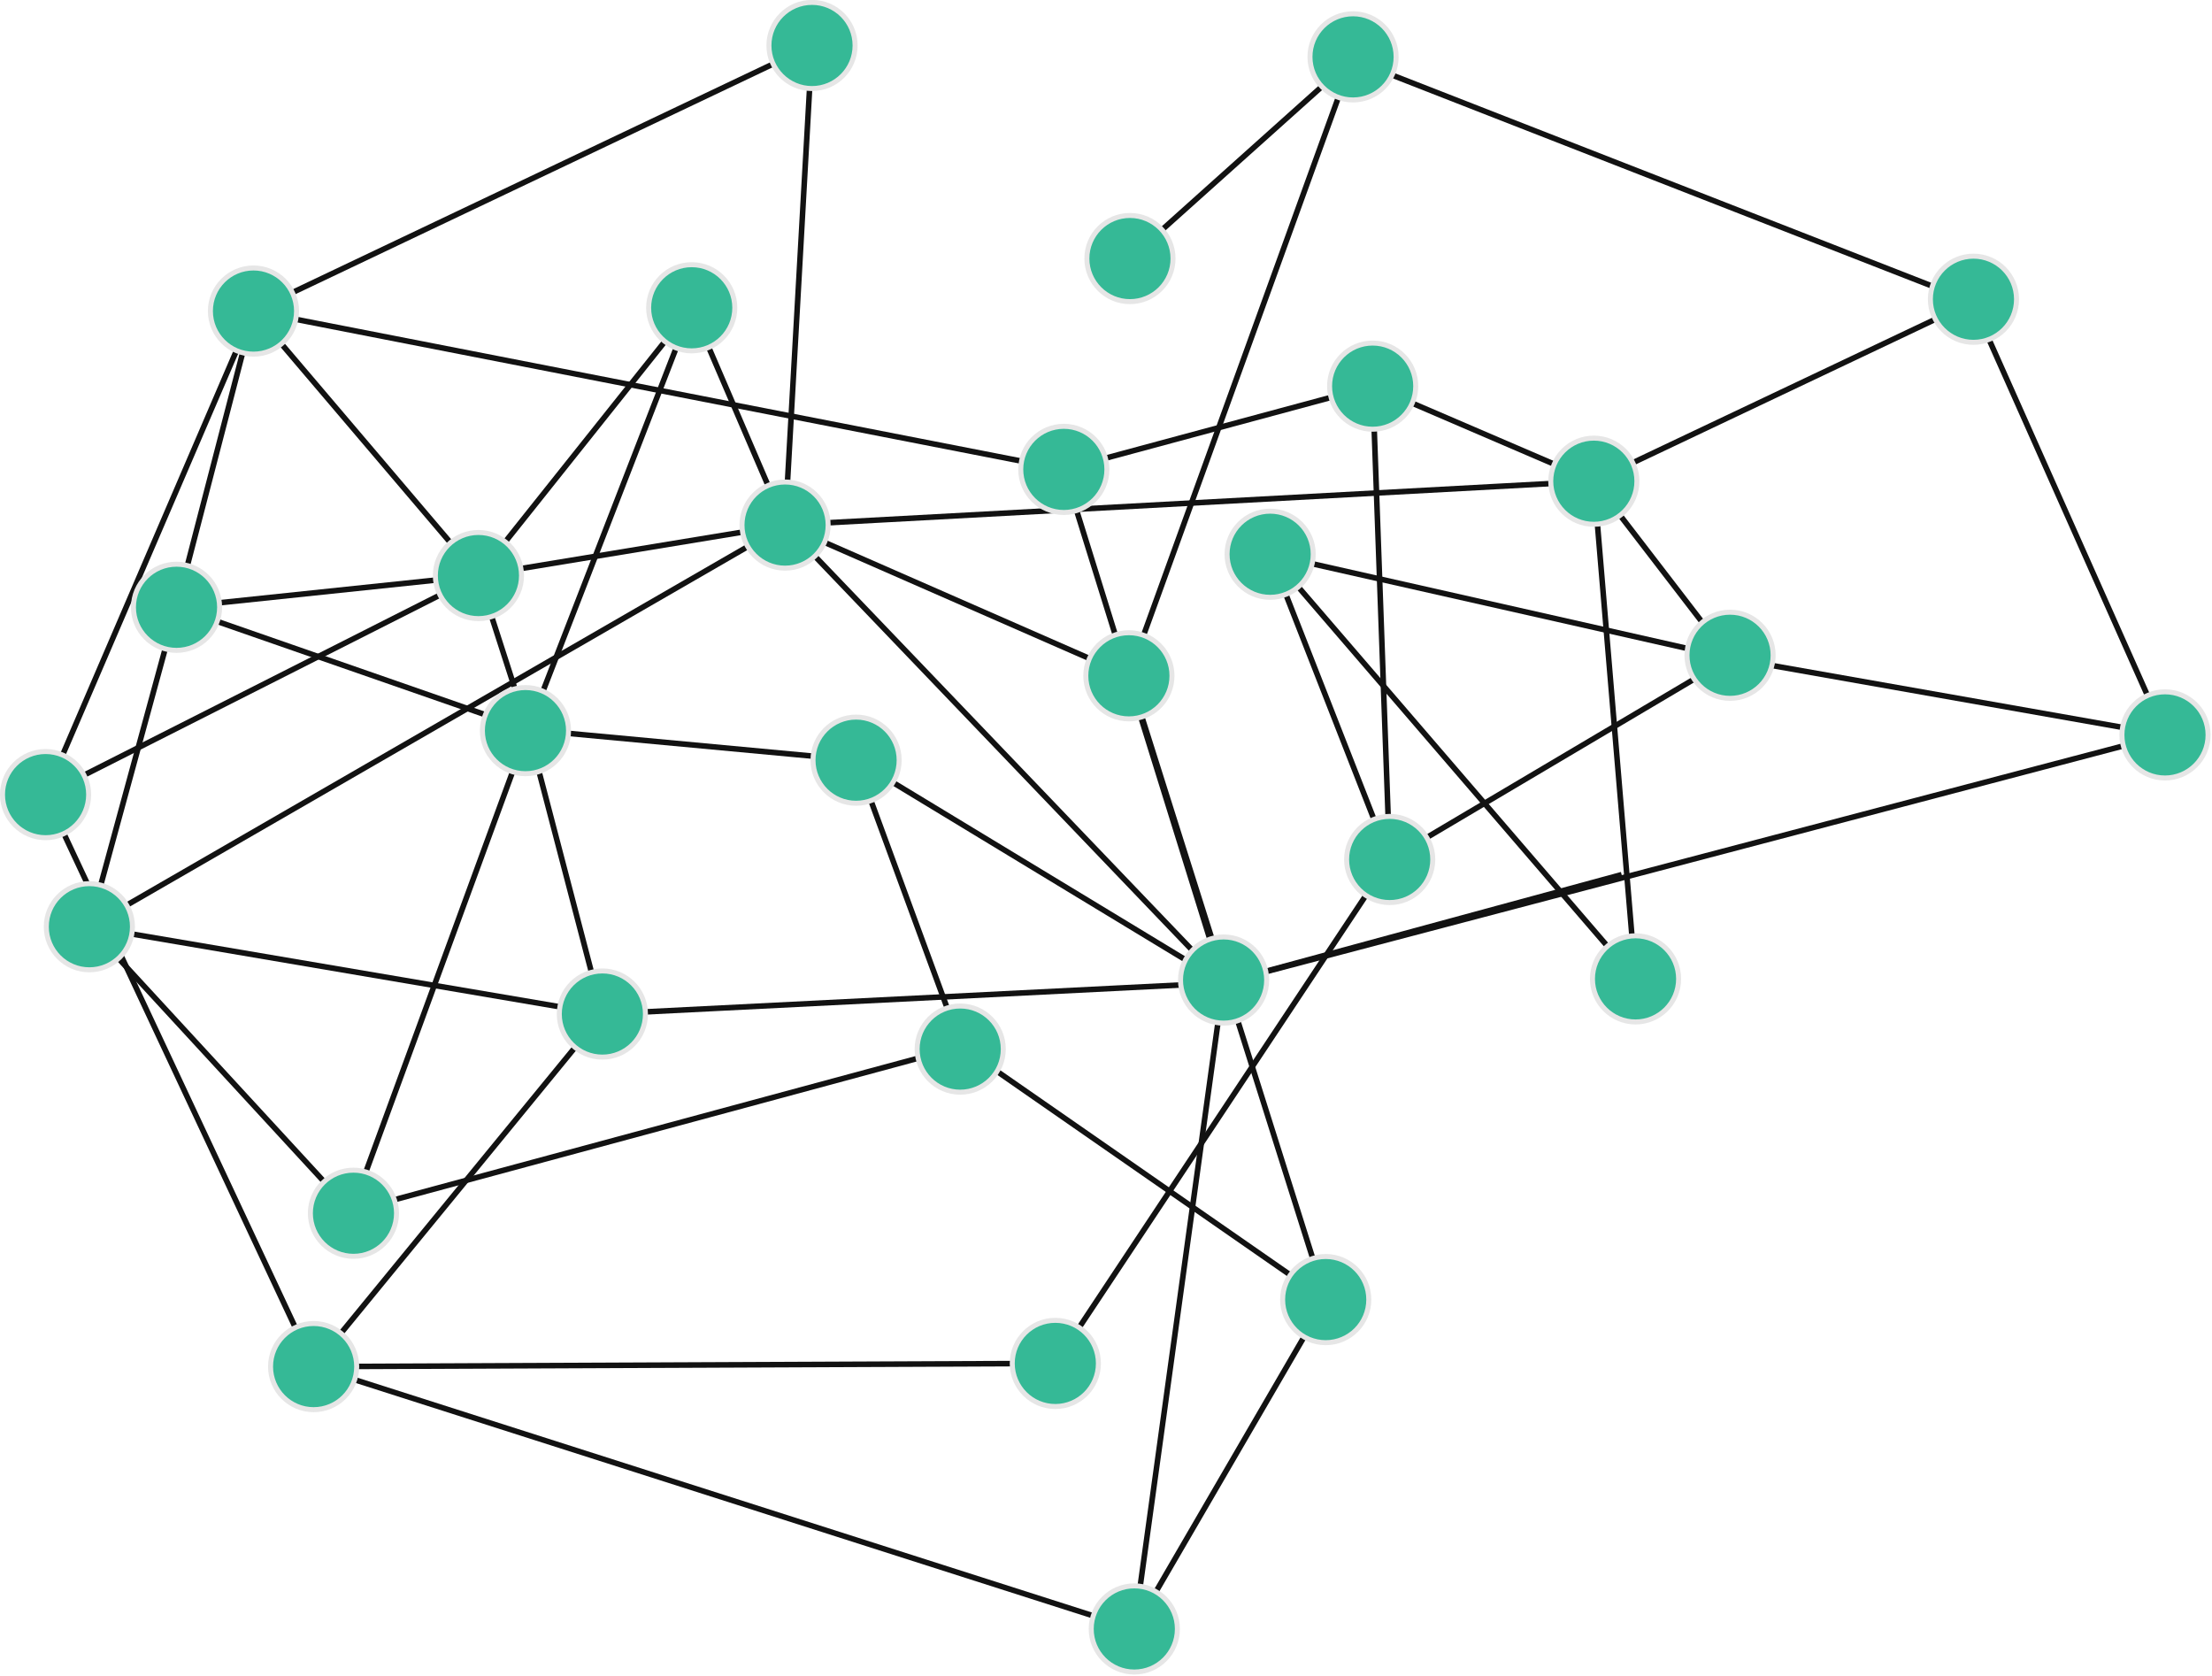 <?xml version="1.0" encoding="UTF-8" standalone="no"?>
<svg
   id="svg241"
   width="306.441pt"
   height="232.122pt"
   version="1.1"
   viewBox="0 0 306.441 232.122"
   sodipodi:docname="graph_nodes.svg"
   inkscape:version="1.3 (0e150ed6c4, 2023-07-21)"
   inkscape:export-filename="graph_object.pdf"
   inkscape:export-xdpi="400"
   inkscape:export-ydpi="400"
   xmlns:inkscape="http://www.inkscape.org/namespaces/inkscape"
   xmlns:sodipodi="http://sodipodi.sourceforge.net/DTD/sodipodi-0.dtd"
   xmlns:xlink="http://www.w3.org/1999/xlink"
   xmlns="http://www.w3.org/2000/svg"
   xmlns:svg="http://www.w3.org/2000/svg"
   xmlns:rdf="http://www.w3.org/1999/02/22-rdf-syntax-ns#"
   xmlns:cc="http://creativecommons.org/ns#"
   xmlns:dc="http://purl.org/dc/elements/1.1/">
  <sodipodi:namedview
     id="namedview114"
     pagecolor="#121212"
     bordercolor="#666666"
     borderopacity="1.0"
     inkscape:showpageshadow="2"
     inkscape:pageopacity="0.0"
     inkscape:pagecheckerboard="0"
     inkscape:deskcolor="#d1d1d1"
     inkscape:document-units="pt"
     showgrid="false"
     inkscape:zoom="2.0225246"
     inkscape:cx="218.78597"
     inkscape:cy="139.92413"
     inkscape:window-width="1920"
     inkscape:window-height="1043"
     inkscape:window-x="0"
     inkscape:window-y="0"
     inkscape:window-maximized="1"
     inkscape:current-layer="g1" />
  <defs
     id="defs6">
    <style
       id="style4"
       type="text/css">*{stroke-linejoin: round; stroke-linecap: butt}</style>
  </defs>
  <use
     id="use171"
     x="386.175"
     y="156.36"
     fill="#73e6c8"
     stroke="#000000"
     stroke-width="0.3"
     xlink:href="#m36042471c1"
     transform="translate(-61.976,-75.211)" />
  <use
     id="use173"
     x="420.813"
     y="234.179"
     fill="#73e6c8"
     stroke="#000000"
     stroke-width="0.3"
     xlink:href="#m36042471c1"
     transform="translate(-61.976,-75.211)" />
  <use
     id="use175"
     x="251.629"
     y="278.723"
     fill="#73e6c8"
     stroke="#000000"
     stroke-width="0.3"
     xlink:href="#m36042471c1"
     transform="translate(-61.976,-75.211)" />
  <use
     id="use177"
     x="172.863"
     y="196.482"
     fill="#73e6c8"
     stroke="#000000"
     stroke-width="0.3"
     xlink:href="#m36042471c1"
     transform="translate(-61.976,-75.211)" />
  <use
     id="use179"
     x="126.676"
     y="233.227"
     fill="#73e6c8"
     stroke="#000000"
     stroke-width="0.3"
     xlink:href="#m36042471c1"
     transform="translate(-61.976,-75.211)" />
  <use
     id="use181"
     x="221.416"
     y="347.097"
     fill="#73e6c8"
     stroke="#000000"
     stroke-width="0.3"
     xlink:href="#m36042471c1"
     transform="translate(-61.976,-75.211)" />
  <use
     id="use183"
     x="235.718"
     y="34.988"
     fill="#73e6c8"
     stroke="#52aa71"
     stroke-width="1.5"
     xlink:href="#m36042471c1"
     transform="translate(-61.976,-75.211)" />
  <use
     id="use185"
     x="204.533"
     y="290.165"
     fill="#73e6c8"
     stroke="#000000"
     stroke-width="0.3"
     xlink:href="#m36042471c1"
     transform="translate(-61.976,-75.211)" />
  <use
     id="use187"
     x="94.938"
     y="319.777"
     fill="#73e6c8"
     stroke="#000000"
     stroke-width="0.3"
     xlink:href="#m36042471c1"
     transform="translate(-61.976,-75.211)" />
  <use
     id="use189"
     x="88.15"
     y="347.67"
     fill="#73e6c8"
     stroke="#000000"
     stroke-width="0.3"
     xlink:href="#m36042471c1"
     transform="translate(-61.976,-75.211)" />
  <use
     id="use191"
     x="342.597"
     y="220.369"
     fill="#73e6c8"
     stroke="#000000"
     stroke-width="0.3"
     xlink:href="#m36042471c1"
     transform="translate(-61.976,-75.211)" />
  <use
     id="use193"
     x="318.184"
     y="188.599"
     fill="#73e6c8"
     stroke="#000000"
     stroke-width="0.3"
     xlink:href="#m36042471c1"
     transform="translate(-61.976,-75.211)" />
  <use
     id="use195"
     x="234.637"
     y="223.558"
     fill="#73e6c8"
     stroke="#000000"
     stroke-width="0.3"
     xlink:href="#m36042471c1"
     transform="translate(-61.976,-75.211)" />
  <use
     id="use197"
     x="140.029"
     y="284.329"
     fill="#73e6c8"
     stroke="#000000"
     stroke-width="0.3"
     xlink:href="#m36042471c1"
     transform="translate(-61.976,-75.211)" />
  <use
     id="use199"
     transform="translate(-60.611,-86.711)"
     x="277.17"
     y="183.336"
     fill="#73e6c8"
     stroke="#000000"
     stroke-width="0.3"
     xlink:href="#m36042471c1" />
  <use
     id="use201"
     x="47.854"
     y="268.648"
     fill="#73e6c8"
     stroke="#000000"
     stroke-width="0.3"
     xlink:href="#m36042471c1"
     transform="translate(-61.976,-75.211)" />
  <use
     id="use203"
     x="185.622"
     y="238.717"
     fill="#73e6c8"
     stroke="#000000"
     stroke-width="0.3"
     xlink:href="#m36042471c1"
     transform="translate(-61.976,-75.211)" />
  <use
     id="use205"
     x="270.01"
     y="335.628"
     fill="#73e6c8"
     stroke="#000000"
     stroke-width="0.3"
     xlink:href="#m36042471c1"
     transform="translate(-61.976,-75.211)" />
  <use
     id="use207"
     x="281.5"
     y="256.557"
     fill="#73e6c8"
     stroke="#000000"
     stroke-width="0.3"
     xlink:href="#m36042471c1"
     transform="translate(-61.976,-75.211)" />
  <use
     id="use209"
     transform="translate(-57.014,-69.193)"
     x="59.043"
     y="205.227"
     fill="#73e6c8"
     stroke="#000000"
     stroke-width="0.3"
     xlink:href="#m36042471c1" />
  <use
     id="use211"
     x="274.743"
     y="112.829"
     fill="#73e6c8"
     stroke="#000000"
     stroke-width="0.3"
     xlink:href="#m36042471c1"
     transform="translate(-61.976,-75.211)" />
  <use
     id="use213"
     x="117.759"
     y="205.553"
     fill="#73e6c8"
     stroke="#000000"
     stroke-width="0.3"
     xlink:href="#m36042471c1"
     transform="translate(-61.976,-75.211)" />
  <use
     id="use215"
     x="260.024"
     y="201.72"
     fill="#73e6c8"
     stroke="#000000"
     stroke-width="0.3"
     xlink:href="#m36042471c1"
     transform="translate(-61.976,-75.211)" />
  <use
     id="use217"
     x="77.343"
     y="158.027"
     fill="#73e6c8"
     stroke="#000000"
     stroke-width="0.3"
     xlink:href="#m36042471c1"
     transform="translate(-61.976,-75.211)" />
  <use
     id="use219"
     x="39.987"
     y="244.903"
     fill="#73e6c8"
     stroke="#000000"
     stroke-width="0.3"
     xlink:href="#m36042471c1"
     transform="translate(-61.976,-75.211)" />
  <use
     id="use221"
     x="177.705"
     y="110.312"
     fill="#73e6c8"
     stroke="#000000"
     stroke-width="0.3"
     xlink:href="#m36042471c1"
     transform="translate(-61.976,-75.211)" />
  <use
     id="use223"
     x="176.359"
     y="368.212"
     fill="#73e6c8"
     stroke="#000000"
     stroke-width="0.3"
     xlink:href="#m36042471c1"
     transform="translate(-61.976,-75.211)" />
  <use
     id="use225"
     x="156.089"
     y="157.44"
     fill="#73e6c8"
     stroke="#000000"
     stroke-width="0.3"
     xlink:href="#m36042471c1"
     transform="translate(-61.976,-75.211)" />
  <use
     id="use227"
     x="222.947"
     y="186.477"
     fill="#73e6c8"
     stroke="#000000"
     stroke-width="0.3"
     xlink:href="#m36042471c1"
     transform="translate(-61.976,-75.211)" />
  <use
     id="use229"
     transform="translate(-59.568,-56.43)"
     x="323.178"
     y="259.288"
     fill="#73e6c8"
     stroke="#000000"
     stroke-width="0.3"
     xlink:href="#m36042471c1" />
  <g
     id="g1"
     transform="matrix(0.771,0,0,0.771,0.116,-23.734)">
    <path
       id="path11"
       d="m 354.233,84.999 34.638,77.819"
       fill="none"
       stroke="#222222"
       style="stroke:#121212;stroke-opacity:1;opacity:1" />
    <path
       id="path13"
       d="m 354.233,84.999 -67.991,32.239"
       fill="none"
       stroke="#222222"
       style="stroke:#121212;stroke-opacity:1;opacity:1" />
    <path
       id="path15"
       d="m 354.233,84.999 -111.43,-43.531"
       fill="none"
       stroke="#222222"
       style="stroke:#121212;stroke-opacity:1;opacity:1" />
    <path
       id="path19"
       d="m 388.863,162.819 -169.18,44.545"
       fill="none"
       stroke="#222222"
       style="stroke:#121212;stroke-opacity:1;opacity:1" />
    <path
       id="path21"
       d="m 388.863,162.819 -78.216,-13.809"
       fill="none"
       stroke="#222222"
       style="stroke:#121212;stroke-opacity:1;opacity:1" />
    <path
       id="path23"
       d="m 219.683,207.359 -78.766,-82.241"
       fill="none"
       stroke="#222222"
       style="stroke:#121212;stroke-opacity:1;opacity:1" />
    <path
       id="path27"
       d="m 219.683,207.359 -111.6,5.606"
       fill="none"
       stroke="#222222"
       style="stroke:#121212;stroke-opacity:1;opacity:1" />
    <path
       id="path29"
       d="m 219.683,207.359 -66.007,-40.006"
       fill="none"
       stroke="#222222"
       style="stroke:#121212;stroke-opacity:1;opacity:1" />
    <path
       id="path31"
       d="m 219.683,207.359 -16.018,116.086"
       fill="none"
       stroke="#222222"
       style="stroke:#121212;stroke-opacity:1;opacity:1"
       sodipodi:nodetypes="cc" />
    <path
       id="path33"
       d="m 219.683,207.359 -28.682,-92.247"
       fill="none"
       stroke="#222222"
       style="stroke:#121212;stroke-opacity:1;opacity:1" />
    <path
       id="path35"
       d="m 219.683,207.359 71.549,-19.435"
       fill="none"
       stroke="#222222"
       style="stroke:#121212;stroke-opacity:1;opacity:1" />
    <path
       id="path37"
       d="m 140.913,125.119 145.32,-7.883"
       fill="none"
       stroke="#222222"
       style="stroke:#121212;stroke-opacity:1;opacity:1" />
    <path
       id="path39"
       d="m 140.913,125.119 61.775,27.076"
       fill="none"
       stroke="#222222"
       style="stroke:#121212;stroke-opacity:1;opacity:1" />
    <path
       id="path41"
       d="M 140.913,125.119 15.903,197.285"
       fill="none"
       stroke="#222222"
       style="stroke:#121212;stroke-opacity:1;opacity:1" />
    <path
       id="path43"
       d="m 140.913,125.119 -55.104,9.071"
       fill="none"
       stroke="#222222"
       style="stroke:#121212;stroke-opacity:1;opacity:1" />
    <path
       id="path45"
       d="m 140.913,125.119 4.842,-86.17"
       fill="none"
       stroke="#222222"
       style="stroke:#121212;stroke-opacity:1;opacity:1" />
    <path
       id="path47"
       d="m 140.913,125.119 -16.774,-39.042"
       fill="none"
       stroke="#222222"
       style="stroke:#121212;stroke-opacity:1;opacity:1" />
    <path
       id="path49"
       d="m 94.733,161.869 -31.737,86.55"
       fill="none"
       stroke="#222222"
       style="stroke:#121212;stroke-opacity:1;opacity:1" />
    <path
       id="path51"
       d="m 94.733,161.869 13.354,51.102"
       fill="none"
       stroke="#222222"
       style="stroke:#121212;stroke-opacity:1;opacity:1" />
    <path
       id="path55"
       d="m 94.733,161.869 58.947,5.49"
       fill="none"
       stroke="#222222"
       style="stroke:#121212;stroke-opacity:1;opacity:1" />
    <path
       id="path57"
       d="m 94.733,161.869 -63.159,-21.981"
       fill="none"
       stroke="#222222"
       style="stroke:#121212;stroke-opacity:1;opacity:1" />
    <path
       id="path59"
       d="m 94.733,161.869 -8.917,-27.674"
       fill="none"
       stroke="#222222"
       style="stroke:#121212;stroke-opacity:1;opacity:1" />
    <path
       id="path61"
       d="M 94.733,161.869 124.146,86.082"
       fill="none"
       stroke="#222222"
       style="stroke:#121212;stroke-opacity:1;opacity:1" />
    <path
       id="path63"
       d="m 189.473,275.739 -133.27,0.572"
       fill="none"
       stroke="#222222"
       style="stroke:#121212;stroke-opacity:1;opacity:1" />
    <path
       id="path65"
       d="m 189.473,275.739 60.084,-90.54"
       fill="none"
       stroke="#222222"
       style="stroke:#121212;stroke-opacity:1;opacity:1" />
    <path
       id="path67"
       d="M 202.883,77.235 242.799,41.467"
       fill="none"
       stroke="#222222"
       style="stroke:#121212;stroke-opacity:1;opacity:1"
       sodipodi:nodetypes="cc" />
    <path
       id="path71"
       d="m 172.583,218.809 -109.59,29.612"
       fill="none"
       stroke="#222222"
       style="stroke:#121212;stroke-opacity:1;opacity:1" />
    <path
       id="path73"
       d="m 172.583,218.809 -18.911,-51.448"
       fill="none"
       stroke="#222222"
       style="stroke:#121212;stroke-opacity:1;opacity:1" />
    <path
       id="path75"
       d="m 172.583,218.809 65.477,45.463"
       fill="none"
       stroke="#222222"
       style="stroke:#121212;stroke-opacity:1;opacity:1" />
    <path
       id="path83"
       d="m 62.991,248.419 -47.085,-51.13"
       fill="none"
       stroke="#222222"
       style="stroke:#121212;stroke-opacity:1;opacity:1" />
    <path
       id="path87"
       d="m 56.203,276.309 51.879,-63.34"
       fill="none"
       stroke="#222222"
       style="stroke:#121212;stroke-opacity:1;opacity:1" />
    <path
       id="path89"
       d="M 56.203,276.309 8.039,173.539"
       fill="none"
       stroke="#222222"
       style="stroke:#121212;stroke-opacity:1;opacity:1" />
    <path
       id="path91"
       d="m 56.203,276.309 147.462,47.136"
       fill="none"
       stroke="#222222"
       style="stroke:#121212;stroke-opacity:1;opacity:1"
       sodipodi:nodetypes="cc" />
    <path
       id="path93"
       d="m 310.653,149.009 -24.413,-31.77"
       fill="none"
       stroke="#222222"
       style="stroke:#121212;stroke-opacity:1;opacity:1" />
    <path
       id="path99"
       d="m 310.653,149.009 -61.097,36.188"
       fill="none"
       stroke="#222222"
       style="stroke:#121212;stroke-opacity:1;opacity:1" />
    <path
       id="path101"
       d="m 310.653,149.009 -82.573,-18.65"
       fill="none"
       stroke="#222222"
       style="stroke:#121212;stroke-opacity:1;opacity:1" />
    <path
       id="path105"
       d="m 286.233,117.239 -39.745,-17.084"
       fill="none"
       stroke="#222222"
       style="stroke:#121212;stroke-opacity:1;opacity:1" />
    <path
       id="path111"
       d="m 286.233,117.239 7.496,89.414"
       fill="none"
       stroke="#222222"
       style="stroke:#121212;stroke-opacity:1;opacity:1" />
    <path
       id="path115"
       d="m 202.693,152.199 35.372,112.07"
       fill="none"
       stroke="#222222"
       style="stroke:#121212;stroke-opacity:1;opacity:1" />
    <path
       id="path119"
       d="m 202.693,152.199 40.106,-110.73"
       fill="none"
       stroke="#222222"
       style="stroke:#121212;stroke-opacity:1;opacity:1" />
    <path
       id="path123"
       d="m 108.083,212.969 -92.176,-15.682"
       fill="none"
       stroke="#222222"
       style="stroke:#121212;stroke-opacity:1;opacity:1" />
    <path
       id="path127"
       d="m 246.493,100.159 3.061,85.042"
       fill="none"
       stroke="#222222"
       style="stroke:#121212;stroke-opacity:1;opacity:1" />
    <path
       id="path129"
       d="m 246.493,100.159 -55.492,14.962"
       fill="none"
       stroke="#222222"
       style="stroke:#121212;stroke-opacity:1;opacity:1" />
    <path
       id="path131"
       d="m 15.907,197.289 15.663,-57.402"
       fill="none"
       stroke="#222222"
       style="stroke:#121212;stroke-opacity:1;opacity:1" />
    <path
       id="path137"
       d="m 238.063,264.269 -34.398,59.176"
       fill="none"
       stroke="#222222"
       style="stroke:#121212;stroke-opacity:1;opacity:1"
       sodipodi:nodetypes="cc" />
    <path
       id="path139"
       d="m 249.553,185.199 -21.476,-54.838"
       fill="none"
       stroke="#222222"
       style="stroke:#121212;stroke-opacity:1;opacity:1" />
    <path
       id="path143"
       d="m 31.569,139.889 54.242,-5.692"
       fill="none"
       stroke="#222222"
       style="stroke:#121212;stroke-opacity:1;opacity:1" />
    <path
       id="path145"
       d="m 31.569,139.889 13.827,-53.218"
       fill="none"
       stroke="#222222"
       style="stroke:#121212;stroke-opacity:1;opacity:1" />
    <path
       id="path151"
       d="M 85.813,134.189 45.397,86.663"
       fill="none"
       stroke="#222222"
       style="stroke:#121212;stroke-opacity:1;opacity:1" />
    <path
       id="path153"
       d="m 85.813,134.189 -77.772,39.35"
       fill="none"
       stroke="#222222"
       style="stroke:#121212;stroke-opacity:1;opacity:1" />
    <path
       id="path155"
       d="M 85.813,134.189 124.143,86.075"
       fill="none"
       stroke="#222222"
       style="stroke:#121212;stroke-opacity:1;opacity:1" />
    <path
       id="path159"
       d="m 228.073,130.359 65.657,76.293"
       fill="none"
       stroke="#222222"
       style="stroke:#121212;stroke-opacity:1;opacity:1" />
    <path
       id="path161"
       d="M 45.396,86.669 8.04,173.545"
       fill="none"
       stroke="#222222"
       style="stroke:#121212;stroke-opacity:1;opacity:1" />
    <path
       id="path163"
       d="M 45.396,86.669 145.756,38.953"
       fill="none"
       stroke="#222222"
       style="stroke:#121212;stroke-opacity:1;opacity:1" />
    <path
       id="path165"
       d="M 45.396,86.669 190.996,115.118"
       fill="none"
       stroke="#222222"
       style="stroke:#121212;stroke-opacity:1;opacity:1" />
    <circle
       style="fill:#35b996;fill-opacity:1;stroke:#e6e6e6;stroke-width:0.9;stroke-linejoin:round;stroke-miterlimit:10;stroke-dasharray:none;stroke-opacity:1"
       id="path395"
       cx="145.755"
       cy="38.953"
       r="7.74" />
    <circle
       style="fill:#35b996;fill-opacity:1;stroke:#e6e6e6;stroke-width:0.9;stroke-linecap:butt;stroke-linejoin:round;stroke-miterlimit:10;stroke-dasharray:none;stroke-opacity:1"
       id="path395-3"
       cx="85.817"
       cy="134.189"
       r="7.74" />
    <circle
       style="fill:#35b996;fill-opacity:1;stroke:#e6e6e6;stroke-width:0.9;stroke-linecap:butt;stroke-linejoin:round;stroke-miterlimit:10;stroke-dasharray:none;stroke-opacity:1"
       id="path395-3-3"
       cx="15.909"
       cy="197.281"
       r="7.74" />
    <circle
       style="fill:#35b996;fill-opacity:1;stroke:#e6e6e6;stroke-width:0.9;stroke-linecap:butt;stroke-linejoin:round;stroke-miterlimit:10;stroke-dasharray:none;stroke-opacity:1"
       id="path395-3-5"
       cx="56.203"
       cy="276.309"
       r="7.74" />
    <circle
       style="fill:#35b996;fill-opacity:1;stroke:#e6e6e6;stroke-width:0.9;stroke-linecap:butt;stroke-linejoin:round;stroke-miterlimit:10;stroke-dasharray:none;stroke-opacity:1"
       id="path395-3-6"
       cx="63.359"
       cy="248.758"
       r="7.74" />
    <circle
       style="fill:#35b996;fill-opacity:1;stroke:#e6e6e6;stroke-width:0.9;stroke-linecap:butt;stroke-linejoin:round;stroke-miterlimit:10;stroke-dasharray:none;stroke-opacity:1"
       id="path395-3-2"
       cx="203.665"
       cy="323.445"
       r="7.74" />
    <circle
       style="fill:#35b996;fill-opacity:1;stroke:#e6e6e6;stroke-width:0.9;stroke-linecap:butt;stroke-linejoin:round;stroke-miterlimit:10;stroke-dasharray:none;stroke-opacity:1"
       id="path395-3-9"
       cx="108.086"
       cy="212.967"
       r="7.74" />
    <circle
       style="fill:#35b996;fill-opacity:1;stroke:#e6e6e6;stroke-width:0.9;stroke-linecap:butt;stroke-linejoin:round;stroke-miterlimit:10;stroke-dasharray:none;stroke-opacity:1"
       id="path395-3-1"
       cx="172.383"
       cy="219.267"
       r="7.74" />
    <circle
       style="fill:#35b996;fill-opacity:1;stroke:#e6e6e6;stroke-width:0.9;stroke-linecap:butt;stroke-linejoin:round;stroke-miterlimit:10;stroke-dasharray:none;stroke-opacity:1"
       id="path395-3-27"
       cx="189.473"
       cy="275.739"
       r="7.74" />
    <circle
       style="fill:#35b996;fill-opacity:1;stroke:#e6e6e6;stroke-width:0.9;stroke-linecap:butt;stroke-linejoin:round;stroke-miterlimit:10;stroke-dasharray:none;stroke-opacity:1"
       id="path395-3-0"
       cx="238.058"
       cy="264.271"
       r="7.74" />
    <circle
       style="fill:#35b996;fill-opacity:1;stroke:#e6e6e6;stroke-width:0.9;stroke-linecap:butt;stroke-linejoin:round;stroke-miterlimit:10;stroke-dasharray:none;stroke-opacity:1"
       id="path395-3-93"
       cx="219.708"
       cy="206.86"
       r="7.74" />
    <circle
       style="fill:#35b996;fill-opacity:1;stroke:#e6e6e6;stroke-width:0.9;stroke-linecap:butt;stroke-linejoin:round;stroke-miterlimit:10;stroke-dasharray:none;stroke-opacity:1"
       id="path395-3-60"
       cx="249.553"
       cy="185.199"
       r="7.74" />
    <circle
       style="fill:#35b996;fill-opacity:1;stroke:#e6e6e6;stroke-width:0.9;stroke-linecap:butt;stroke-linejoin:round;stroke-miterlimit:10;stroke-dasharray:none;stroke-opacity:1"
       id="path395-3-62"
       cx="293.729"
       cy="206.651"
       r="7.74" />
    <circle
       style="fill:#35b996;fill-opacity:1;stroke:#e6e6e6;stroke-width:0.9;stroke-linecap:butt;stroke-linejoin:round;stroke-miterlimit:10;stroke-dasharray:none;stroke-opacity:1"
       id="path395-3-61"
       cx="202.693"
       cy="152.199"
       r="7.74" />
    <circle
       style="fill:#35b996;fill-opacity:1;stroke:#e6e6e6;stroke-width:0.9;stroke-linecap:butt;stroke-linejoin:round;stroke-miterlimit:10;stroke-dasharray:none;stroke-opacity:1"
       id="path395-3-8"
       cx="153.673"
       cy="167.359"
       r="7.74" />
    <circle
       style="fill:#35b996;fill-opacity:1;stroke:#e6e6e6;stroke-width:0.9;stroke-linecap:butt;stroke-linejoin:round;stroke-miterlimit:10;stroke-dasharray:none;stroke-opacity:1"
       id="path395-3-7"
       cx="140.913"
       cy="125.119"
       r="7.74" />
    <circle
       style="fill:#35b996;fill-opacity:1;stroke:#e6e6e6;stroke-width:0.9;stroke-linecap:butt;stroke-linejoin:round;stroke-miterlimit:10;stroke-dasharray:none;stroke-opacity:1"
       id="path395-3-92"
       cx="124.14"
       cy="86.079"
       r="7.74" />
    <circle
       style="fill:#35b996;fill-opacity:1;stroke:#e6e6e6;stroke-width:0.9;stroke-linecap:butt;stroke-linejoin:round;stroke-miterlimit:10;stroke-dasharray:none;stroke-opacity:1"
       id="path395-3-02"
       cx="94.267"
       cy="162.05"
       r="7.74" />
    <circle
       style="fill:#35b996;fill-opacity:1;stroke:#e6e6e6;stroke-width:0.9;stroke-linecap:butt;stroke-linejoin:round;stroke-miterlimit:10;stroke-dasharray:none;stroke-opacity:1"
       id="path395-3-37"
       cx="202.883"
       cy="77.235"
       r="7.74" />
    <circle
       style="fill:#35b996;fill-opacity:1;stroke:#e6e6e6;stroke-width:0.9;stroke-linecap:butt;stroke-linejoin:round;stroke-miterlimit:10;stroke-dasharray:none;stroke-opacity:1"
       id="path395-3-59"
       cx="242.969"
       cy="41.001"
       r="7.74" />
    <circle
       style="fill:#35b996;fill-opacity:1;stroke:#e6e6e6;stroke-width:0.9;stroke-linecap:butt;stroke-linejoin:round;stroke-miterlimit:10;stroke-dasharray:none;stroke-opacity:1"
       id="path395-3-22"
       cx="246.493"
       cy="100.159"
       r="7.74" />
    <circle
       style="fill:#35b996;fill-opacity:1;stroke:#e6e6e6;stroke-width:0.9;stroke-linecap:butt;stroke-linejoin:round;stroke-miterlimit:10;stroke-dasharray:none;stroke-opacity:1"
       id="path395-3-89"
       cx="191.002"
       cy="115.117"
       r="7.74" />
    <circle
       style="fill:#35b996;fill-opacity:1;stroke:#e6e6e6;stroke-width:0.9;stroke-linecap:butt;stroke-linejoin:round;stroke-miterlimit:10;stroke-dasharray:none;stroke-opacity:1"
       id="path395-3-73"
       cx="228.073"
       cy="130.36"
       r="7.74" />
    <circle
       style="fill:#35b996;fill-opacity:1;stroke:#e6e6e6;stroke-width:0.9;stroke-linecap:butt;stroke-linejoin:round;stroke-miterlimit:10;stroke-dasharray:none;stroke-opacity:1"
       id="path395-3-612"
       cx="310.711"
       cy="148.512"
       r="7.74" />
    <circle
       style="fill:#35b996;fill-opacity:1;stroke:#e6e6e6;stroke-width:0.9;stroke-linecap:butt;stroke-linejoin:round;stroke-miterlimit:10;stroke-dasharray:none;stroke-opacity:1"
       id="path395-3-94"
       cx="388.863"
       cy="162.819"
       r="7.74" />
    <circle
       style="fill:#35b996;fill-opacity:1;stroke:#e6e6e6;stroke-width:0.9;stroke-linecap:butt;stroke-linejoin:round;stroke-miterlimit:10;stroke-dasharray:none;stroke-opacity:1"
       id="path395-3-78"
       cx="354.447"
       cy="84.547"
       r="7.74" />
    <circle
       style="fill:#35b996;fill-opacity:1;stroke:#e6e6e6;stroke-width:0.9;stroke-linecap:butt;stroke-linejoin:round;stroke-miterlimit:10;stroke-dasharray:none;stroke-opacity:1"
       id="path395-3-931"
       cx="286.233"
       cy="117.239"
       r="7.74" />
    <circle
       style="fill:#35b996;fill-opacity:1;stroke:#e6e6e6;stroke-width:0.9;stroke-linecap:butt;stroke-linejoin:round;stroke-miterlimit:10;stroke-dasharray:none;stroke-opacity:1"
       id="path395-6"
       cx="31.569"
       cy="139.889"
       r="7.74" />
    <circle
       style="fill:#35b996;fill-opacity:1;stroke:#e6e6e6;stroke-width:0.9;stroke-linecap:butt;stroke-linejoin:round;stroke-miterlimit:10;stroke-dasharray:none;stroke-opacity:1"
       id="path395-7"
       cx="8.04"
       cy="173.545"
       r="7.74" />
    <circle
       style="fill:#35b996;fill-opacity:1;stroke:#e6e6e6;stroke-width:0.9;stroke-linecap:butt;stroke-linejoin:round;stroke-miterlimit:10;stroke-dasharray:none;stroke-opacity:1"
       id="path395-5"
       cx="45.396"
       cy="86.669"
       r="7.74" />
  </g>
</svg>
